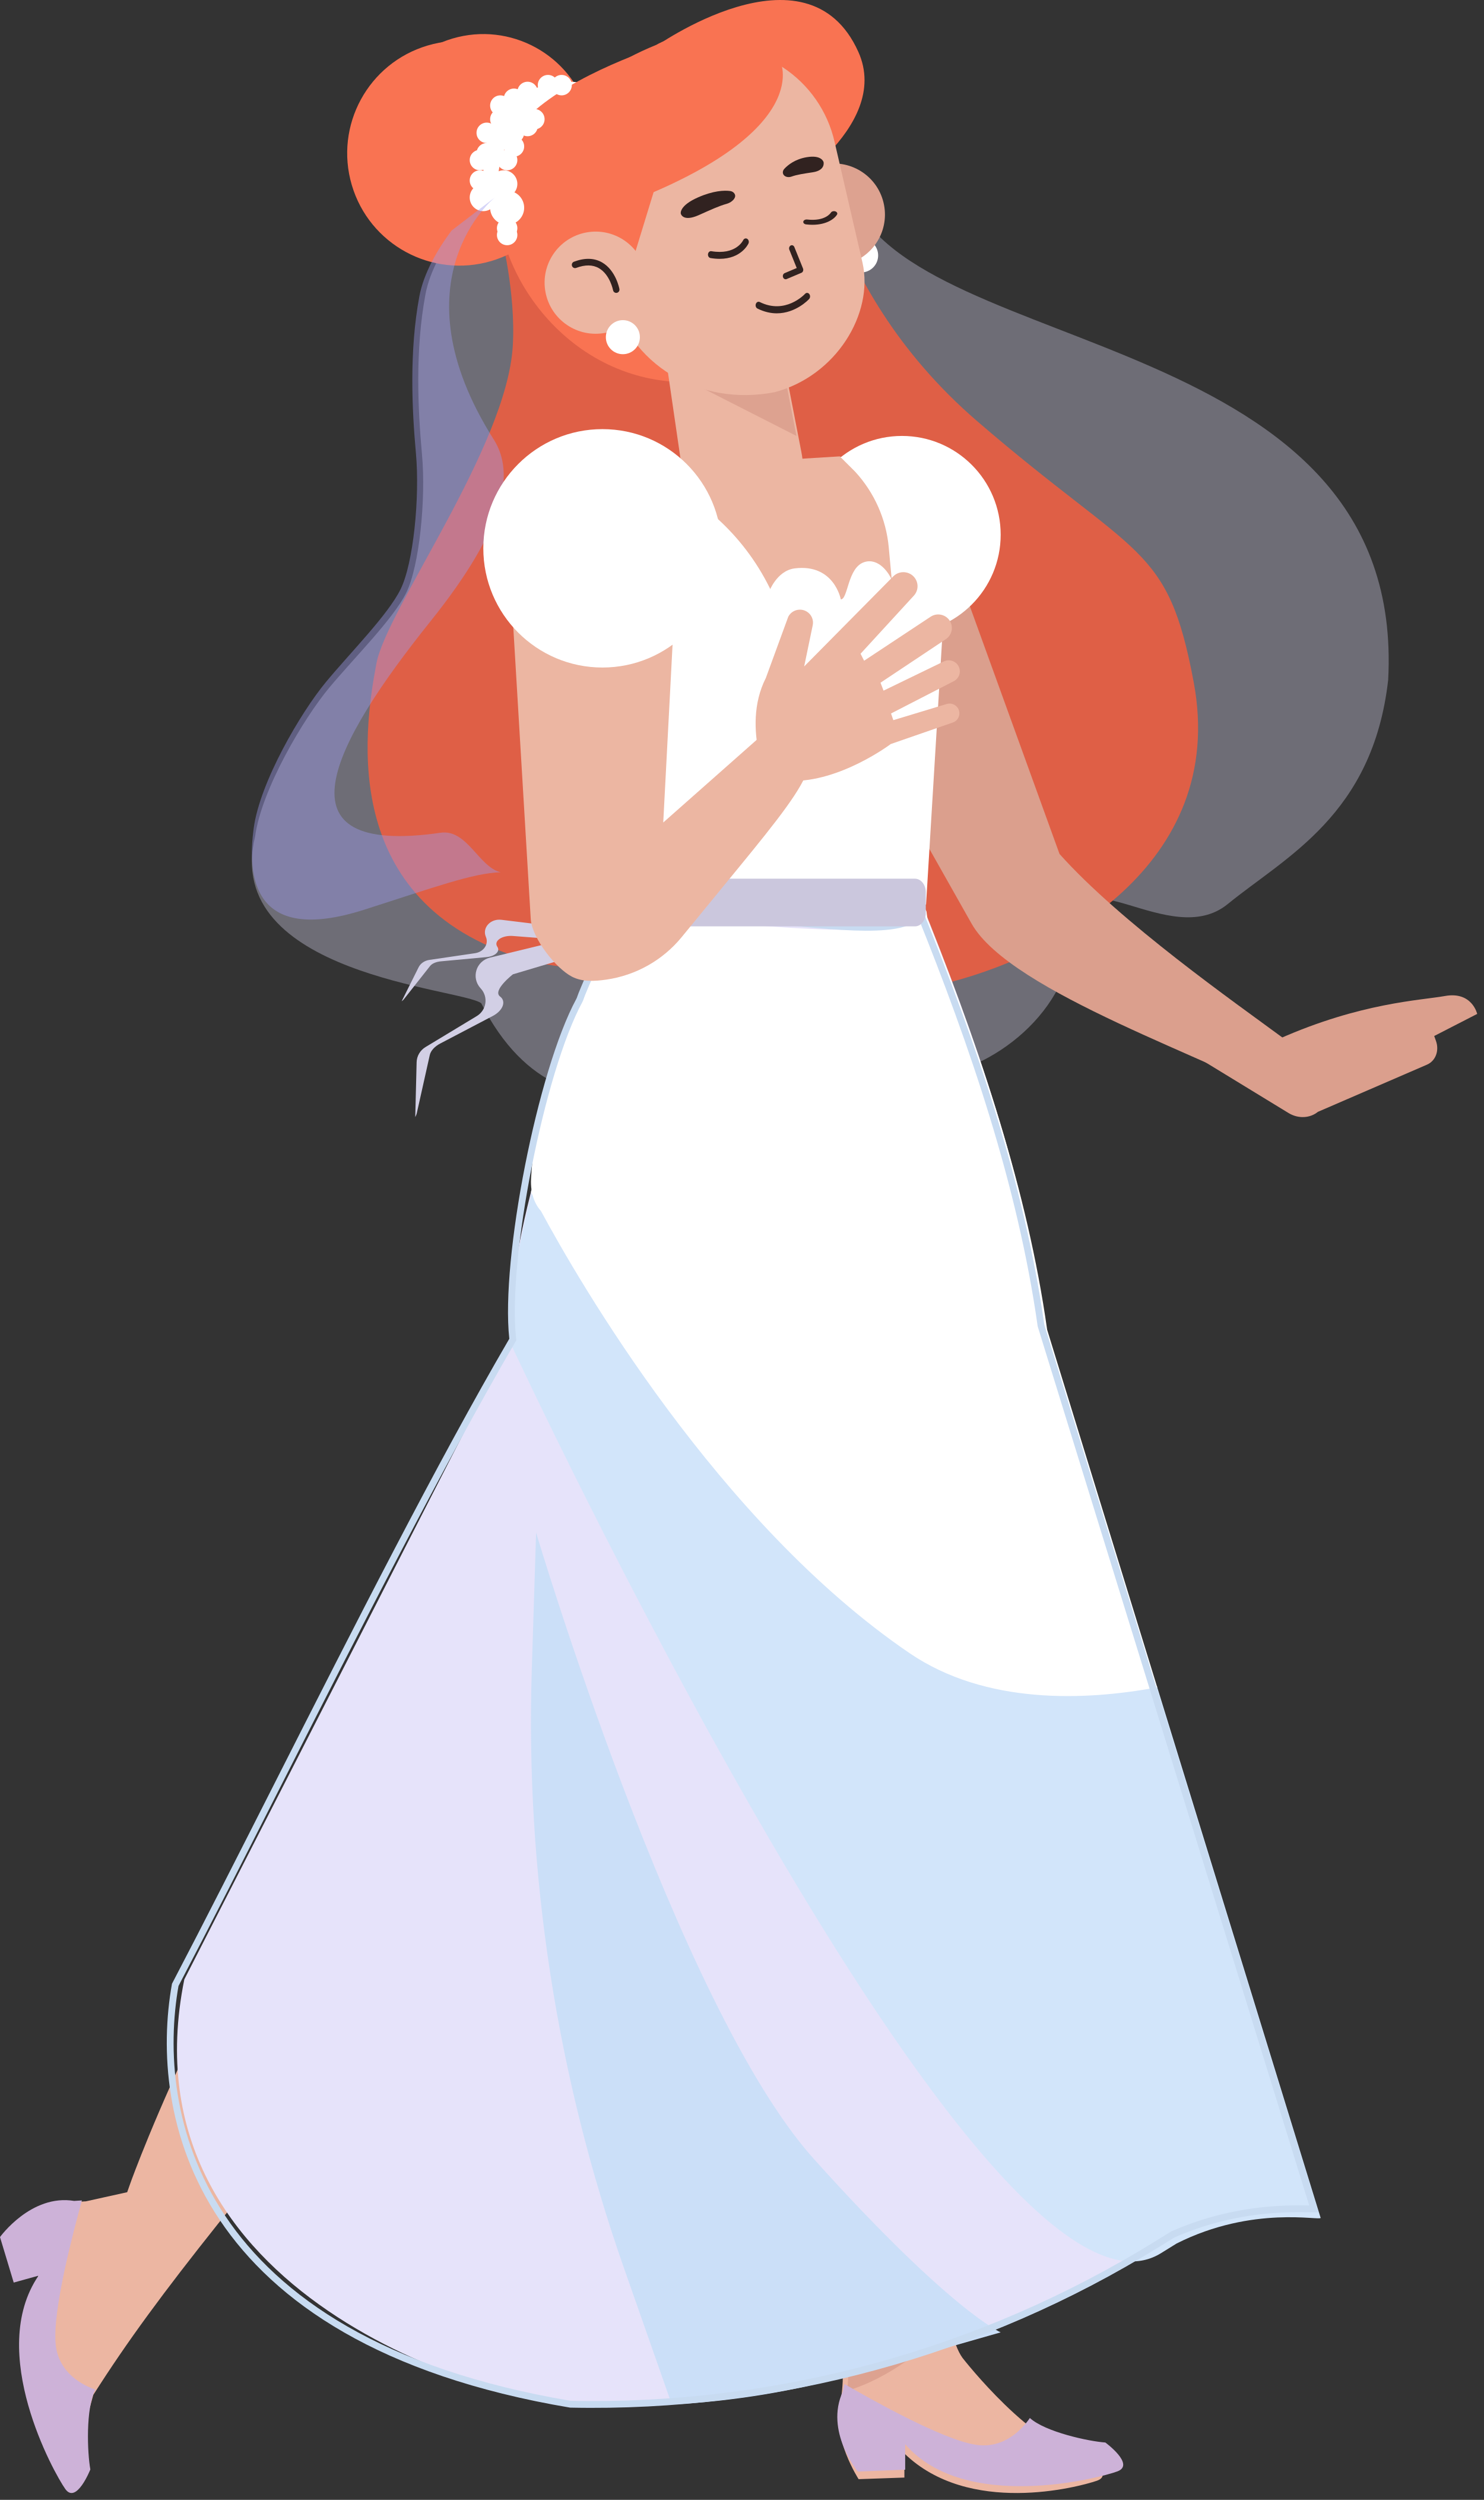 <svg width="218" height="367" viewBox="0 0 218 367" fill="none" xmlns="http://www.w3.org/2000/svg">
<rect x="0" y="0" width="218" height="367" fill="#333333" stroke="none"/>
<path d="M55.657 25.521C53.159 17.047 58.005 8.153 66.479 5.656C74.954 3.16 83.847 8.005 86.344 16.479C88.841 24.953 83.994 33.847 75.521 36.344C67.046 38.84 58.154 33.995 55.657 25.521Z" fill="#F97352"/>
<g opacity="0.38">
<path d="M37.474 122.796C38.423 115.857 44.627 105.428 48.394 100.924C52.164 96.421 57.739 90.901 59.667 87.041C61.594 83.182 62.593 73.326 61.988 66.699C61.382 60.071 60.968 51.398 62.499 43.212C63.153 39.721 65.216 36.218 67.367 33.342C70.259 29.474 73.308 26.744 73.308 26.744C73.308 26.744 88.989 27.542 92.305 30.969C95.62 34.397 98.56 17.655 125.191 29.003C134.93 52.684 206.681 48.09 203.923 99.827C201.666 119.667 188.86 125.78 180.353 132.727C171.844 139.673 157.679 124.826 157.599 136.619C157.518 148.414 145.625 157.445 135.993 158.148C126.363 158.854 116.398 157.843 111.896 156.258C107.392 154.673 83.64 172.717 70.698 147.298C68.036 145.117 32.513 143.122 37.474 122.796Z" fill="#CECBE2"/>
</g>
<path d="M73.57 34.348C73.57 34.348 75.801 42.924 75.327 50.812C74.433 65.666 56.801 89.397 55.29 97.426C53.339 107.788 49.745 133.429 78.219 141.154C85.81 143.213 131.65 146.074 137.999 144.588C154.907 140.63 180.363 126.987 175.36 100.176C171.539 79.699 167.136 82.167 143.515 61.804C119.895 41.441 118.912 16 118.912 16L73.57 34.348Z" fill="#DF5F46"/>
<path d="M126.5 40C125.119 40 124 38.881 124 37.5C124 36.119 125.119 35 126.5 35C127.88 35 129 36.119 129 37.5C129 38.881 127.88 40 126.5 40Z" fill="white"/>
<path d="M117.57 91.081L142.211 134.688L142.73 135.605C148.469 145.757 178.834 155.62 189.622 162C191.323 154.741 194.553 156.87 188.391 152.323C181.513 147.247 164.633 135.439 155.643 125.368L139.481 80.744C137.056 74.501 130.017 71.403 123.761 73.823C117.505 76.244 114.399 83.267 116.825 89.51C117.029 90.037 117.302 90.601 117.57 91.081Z" fill="#DB9F8D"/>
<path d="M132.5 93C124.492 93 118 86.508 118 78.5C118 70.492 124.492 64 132.5 64C140.509 64 147 70.492 147 78.5C147 86.508 140.509 93 132.5 93Z" fill="white"/>
<path d="M123.306 67.095L125.271 67.011C131.36 66.752 136.701 71.038 137.765 77.038L139 84.004L136.038 132.794L91.65 135L77.243 91.497C75.381 79.596 84.461 68.792 96.507 68.577L104.272 68.438L123.306 67.095Z" fill="white"/>
<path d="M131 85.14C130.584 84.101 129.054 81.86 126.97 82.521C124.497 83.305 124.598 87.968 123.515 88C123.515 88 122.548 82.724 116.745 83.445C113.985 83.788 112.943 87.152 113.129 86.434L113.033 86.238C109.198 78.519 102.556 72.51 94.428 69.411L93 68.866L123.368 67L125.638 69.264C128.446 72.326 130.171 76.205 130.553 80.318L131 85.14Z" fill="#ECB6A2"/>
<path d="M51.677 27.162C49.102 18.423 54.098 9.252 62.838 6.677C71.577 4.102 80.749 9.099 83.323 17.838C85.897 26.577 80.901 35.748 72.163 38.323C63.423 40.898 54.252 35.901 51.677 27.162Z" fill="#F97352"/>
<path d="M71.24 26.926C72.58 33.697 79.154 38.1 85.925 36.76C92.697 35.42 97.099 28.845 95.76 22.074C94.42 15.303 87.845 10.9 81.074 12.24C74.303 13.58 69.9 20.155 71.24 26.926Z" fill="white"/>
<path d="M110 3C110 3 76.891 9.975 73.588 23.448C70.285 36.92 81.233 54.234 98.003 55.956C113.977 57.597 96.733 12.257 96.733 12.257L110 3Z" fill="#F97352"/>
<path d="M96 7.03C96 7.03 118.574 -9.183 126.1 7.635C131.118 18.846 113.512 29 113.512 29L96 7.03Z" fill="#F97352"/>
<path d="M115.136 32.916C115.919 36.983 119.849 39.646 123.917 38.864C127.983 38.082 130.646 34.151 129.864 30.084C129.083 26.017 125.151 23.354 121.084 24.136C117.017 24.918 114.354 28.849 115.136 32.916Z" fill="#DDA290"/>
<path d="M114.757 51.099L117.724 66.367C118.777 71.726 116.48 79 116.48 79L110.152 74.095C105.737 74.962 100.538 71.256 100.538 71.256L97 47L114.757 51.099Z" fill="#ECB6A2"/>
<path d="M117 64L99 54.844L114.284 50L117 64Z" fill="#DDA290"/>
<path d="M113.798 57.577C122.822 55.192 128.385 46.046 126.7 38.555L122.618 20.904C120.506 11.515 111.384 5.506 102 7.324C92.394 9.185 84.421 18.866 86.268 28.544L89.704 42.704C92.361 53.656 102.809 59.706 113.798 57.577Z" fill="#ECB6A2"/>
<path d="M114.66 9.098C114.66 9.098 119.941 20.036 88.856 30.997C88.199 31.229 72.04 16.522 96.419 6.581C96.419 6.581 104.2 1.697 114.66 9.098Z" fill="#F97352"/>
<path d="M97 25L92.71 39L80 30.417L97 25Z" fill="#F97352"/>
<path d="M80.137 42.916C80.918 46.983 84.848 49.646 88.917 48.864C92.983 48.082 95.646 44.151 94.864 40.084C94.081 36.017 90.151 33.354 86.085 34.136C82.016 34.918 79.354 38.849 80.137 42.916Z" fill="#ECB6A2"/>
<path d="M90.525 43C90.555 43 90.584 42.998 90.616 42.992C90.873 42.941 91.041 42.687 90.991 42.424C90.97 42.313 90.455 39.684 88.448 38.527C87.289 37.861 85.897 37.826 84.311 38.423C84.065 38.515 83.939 38.795 84.029 39.046C84.121 39.297 84.395 39.424 84.639 39.333C85.952 38.837 87.077 38.85 87.98 39.372C89.609 40.31 90.054 42.584 90.059 42.607C90.103 42.839 90.302 43 90.525 43Z" fill="#312220"/>
<path d="M91.499 52C90.12 52 89 50.881 89 49.5C89 48.119 90.12 47 91.499 47C92.88 47 94 48.119 94 49.5C94 50.881 92.88 52 91.499 52Z" fill="white"/>
<path d="M74.501 33C73.119 33 72 31.881 72 30.5C72 29.119 73.119 28 74.501 28C75.882 28 77 29.119 77 30.5C77 31.881 75.882 33 74.501 33Z" fill="white"/>
<path d="M74 29C72.895 29 72 28.105 72 27C72 25.895 72.895 25 74 25C75.104 25 76 25.895 76 27C76 28.105 75.104 29 74 29Z" fill="white"/>
<path d="M71 31C69.895 31 69 30.105 69 29C69 27.895 69.895 27 71 27C72.105 27 73 27.895 73 29C73 30.105 72.105 31 71 31Z" fill="white"/>
<path d="M71.5 24C70.671 24 70 23.328 70 22.5C70 21.671 70.671 21 71.5 21C72.328 21 73 21.671 73 22.5C73 23.328 72.328 24 71.5 24Z" fill="white"/>
<path d="M74.5 36C73.671 36 73 35.328 73 34.5C73 33.671 73.671 33 74.5 33C75.328 33 76 33.671 76 34.5C76 35.328 75.328 36 74.5 36Z" fill="white"/>
<path d="M74.499 25C73.671 25 73 24.328 73 23.5C73 22.672 73.671 22 74.499 22C75.329 22 76 22.672 76 23.5C76 24.328 75.329 25 74.499 25Z" fill="white"/>
<path d="M77.5 20C76.672 20 76 19.329 76 18.5C76 17.672 76.672 17 77.5 17C78.328 17 79 17.672 79 18.5C79 19.329 78.328 20 77.5 20Z" fill="white"/>
<path d="M70.501 28C69.671 28 69 27.328 69 26.5C69 25.671 69.671 25 70.501 25C71.329 25 72 25.671 72 26.5C72 27.328 71.329 28 70.501 28Z" fill="white"/>
<path d="M74.5 35C73.672 35 73 34.328 73 33.5C73 32.672 73.672 32 74.5 32C75.328 32 76 32.672 76 33.5C76 34.328 75.328 35 74.5 35Z" fill="white"/>
<path d="M71.499 21C70.671 21 70 20.328 70 19.5C70 18.672 70.671 18 71.499 18C72.328 18 73 18.672 73 19.5C73 20.328 72.328 21 71.499 21Z" fill="white"/>
<path d="M78.499 19C77.671 19 77 18.328 77 17.5C77 16.672 77.671 16 78.499 16C79.329 16 80 16.672 80 17.5C80 18.328 79.329 19 78.499 19Z" fill="white"/>
<path d="M75.5 16C74.672 16 74 15.328 74 14.5C74 13.672 74.672 13 75.5 13C76.329 13 77 13.672 77 14.5C77 15.328 76.329 16 75.5 16Z" fill="white"/>
<path d="M73.499 19C72.671 19 72 18.329 72 17.5C72 16.672 72.671 16 73.499 16C74.329 16 75 16.672 75 17.5C75 18.329 74.329 19 73.499 19Z" fill="white"/>
<path d="M75.499 23C74.671 23 74 22.328 74 21.5C74 20.672 74.671 20 75.499 20C76.329 20 77 20.672 77 21.5C77 22.328 76.329 23 75.499 23Z" fill="white"/>
<path d="M75.5 21C74.671 21 74 20.328 74 19.5C74 18.672 74.671 18 75.5 18C76.328 18 77 18.672 77 19.5C77 20.328 76.328 21 75.5 21Z" fill="white"/>
<path d="M73.501 17C72.671 17 72 16.328 72 15.5C72 14.672 72.671 14 73.501 14C74.329 14 75 14.672 75 15.5C75 16.328 74.329 17 73.501 17Z" fill="white"/>
<path d="M70.5 25C69.672 25 69 24.328 69 23.5C69 22.672 69.672 22 70.5 22C71.328 22 72 22.672 72 23.5C72 24.328 71.328 25 70.5 25Z" fill="white"/>
<path d="M77.501 15C76.672 15 76 14.328 76 13.5C76 12.672 76.672 12 77.501 12C78.329 12 79 12.672 79 13.5C79 14.328 78.329 15 77.501 15Z" fill="white"/>
<path d="M80.499 14C79.671 14 79 13.329 79 12.5C79 11.672 79.671 11 80.499 11C81.329 11 82 11.672 82 12.5C82 13.329 81.329 14 80.499 14Z" fill="white"/>
<path d="M82.501 14C81.671 14 81 13.328 81 12.5C81 11.672 81.671 11 82.501 11C83.329 11 84 11.672 84 12.5C84 13.328 83.329 14 82.501 14Z" fill="white"/>
<path d="M115.406 41C115.453 41 115.501 40.991 115.547 40.972L117.734 40.049C117.841 40.004 117.926 39.91 117.969 39.79C118.012 39.67 118.01 39.535 117.963 39.418L116.692 36.271C116.599 36.038 116.358 35.934 116.153 36.044C115.95 36.15 115.861 36.427 115.954 36.66L117.039 39.35L115.266 40.098C115.055 40.187 114.947 40.455 115.025 40.695C115.085 40.884 115.241 41 115.406 41Z" fill="#312220"/>
<path d="M114.109 46C116.884 46 118.756 44.012 118.857 43.902C119.036 43.708 119.049 43.38 118.885 43.169C118.722 42.956 118.446 42.944 118.267 43.135C118.15 43.259 115.349 46.207 111.608 44.34C111.385 44.23 111.128 44.353 111.035 44.617C110.94 44.882 111.045 45.187 111.268 45.298C112.286 45.804 113.241 46 114.109 46Z" fill="#312220"/>
<path d="M100.008 31.356C100.008 31.356 100.274 32.642 102.656 31.579C104.464 30.772 105.601 30.245 106.734 29.928C107.379 29.748 107.908 29.294 107.991 28.854C108.059 28.498 107.727 28.111 107.282 28.047C106.381 27.918 104.775 28.002 102.564 28.967C99.726 30.207 100.008 31.356 100.008 31.356Z" fill="#312220"/>
<path d="M120.982 23.8C120.982 23.8 121.285 24.999 119.416 25.288C117.996 25.508 117.098 25.629 116.278 25.924C115.811 26.091 115.316 25.975 115.103 25.651C114.93 25.389 114.976 25.044 115.23 24.773C115.743 24.222 116.793 23.362 118.519 23.076C120.737 22.708 120.982 23.8 120.982 23.8Z" fill="#312220"/>
<path d="M105.711 38C108.878 38 109.903 35.849 109.949 35.746C110.063 35.498 109.979 35.19 109.765 35.059C109.552 34.928 109.285 35.022 109.171 35.269C109.123 35.368 108.069 37.47 104.503 36.879C104.259 36.837 104.039 37.033 104.004 37.309C103.971 37.587 104.138 37.845 104.378 37.885C104.859 37.964 105.302 38 105.711 38Z" fill="#312220"/>
<path d="M119.349 33C121.492 33 122.633 32.066 122.96 31.505C123.067 31.321 122.952 31.107 122.7 31.028C122.452 30.953 122.165 31.034 122.058 31.216C122.021 31.277 121.217 32.527 118.568 32.227C118.297 32.199 118.048 32.332 118.006 32.53C117.964 32.727 118.148 32.913 118.416 32.944C118.746 32.982 119.058 33 119.349 33Z" fill="#312220"/>
<path d="M104.161 137.406L91.525 138.602C91.307 138.623 91.095 138.626 90.877 138.608C89.103 138.473 80.344 137.801 75.351 137.411C73.757 137.288 72.503 138.134 73.045 138.972L73.072 139.013C73.502 139.678 72.733 140.396 71.463 140.513L64.768 141.134C64.064 141.2 63.468 141.454 63.184 141.814C62.178 143.089 59.808 146.091 59.326 146.702C59.269 146.775 59.201 146.841 59.117 146.905C59.079 146.934 59.04 146.97 59 147C59.868 145.262 60.913 143.168 61.499 141.996C61.783 141.427 62.377 141.025 63.083 140.922L69.776 139.94C71.049 139.753 71.818 138.619 71.387 137.567L71.361 137.503C70.817 136.179 72.073 134.838 73.666 135.036C78.659 135.652 87.418 136.713 89.191 136.928C89.41 136.954 89.62 136.949 89.838 136.917L102.475 135.028C103.837 134.824 105.06 135.778 104.964 136.971L104.955 137.103C104.946 137.215 104.986 137.316 105 137.424C104.733 137.392 104.452 137.38 104.161 137.406Z" fill="#D2CFE5"/>
<path d="M95.538 136.939C95.289 137.071 95.035 137.176 94.762 137.258C92.544 137.919 75.348 143.04 75.348 143.04C75.348 143.04 72.317 145.393 73.442 146.282L73.495 146.325C74.39 147.029 73.865 148.38 72.396 149.151L64.665 153.203C63.852 153.629 63.275 154.261 63.135 154.89C62.636 157.12 61.463 162.369 61.226 163.436C61.196 163.562 61.153 163.685 61.087 163.813C61.057 163.872 61.03 163.94 61 164C61.071 161.201 61.154 157.833 61.202 155.947C61.226 155.03 61.719 154.195 62.513 153.716L70.04 149.17C71.469 148.306 71.76 146.383 70.649 145.148L70.582 145.074C69.182 143.517 69.942 141.08 71.978 140.588C78.35 139.046 89.521 136.314 91.782 135.759C92.061 135.691 92.313 135.584 92.558 135.436C94.087 134.504 97.147 135.116 97.703 136.797L97.764 136.982C97.818 137.14 97.923 137.259 98 137.401C97.659 137.482 95.875 136.761 95.538 136.939Z" fill="#D2CFE5"/>
<path d="M136.979 289C136.979 289 135.744 338.388 141.398 346.168C141.398 346.168 151.954 359.724 159.288 360.195C159.288 360.195 163.872 363.26 161.121 364.202C158.371 365.145 142.328 369.388 132.855 360.195V363.731L126.131 363.966C126.131 363.966 122.159 357.837 123.38 352.886C124.604 347.935 122.977 337.799 122.213 335.441C121.448 333.084 109.764 306.681 109 289H136.979Z" fill="#ECB6A2"/>
<path d="M117 290.887L136.086 289C136.086 289 136.841 324.473 140 340.75C136.131 344.685 130.669 349.131 124.416 351C125.351 345.71 122.401 336.371 121.803 334.288C121.127 331.929 117.677 308.583 117 290.887Z" fill="#DDA290"/>
<path d="M126.006 362.85C126.006 362.85 121.116 356.908 123.81 351.107C123.888 350.762 123.965 350.39 124.043 350C127.807 352.149 138.389 358.169 143.365 358.919C147.625 359.56 150.292 356.442 151.288 354.986C153.558 357.039 159.932 358.415 162.377 358.585C162.377 358.585 166.81 361.827 164.15 362.823C161.49 363.821 141.721 368.932 132.971 358.835V362.575L126.006 362.85Z" fill="#CDB2D8"/>
<path d="M6.05 353.682C5.637 352.246 5.432 350.523 5.303 348.728C5.213 347.459 5.159 346.103 5.104 344.742L5.104 344.737C5.081 344.175 5.059 343.614 5.034 343.057C4.728 336.307 6.579 328.701 7.535 325.273L7.678 324.76L8.15 324.516C10.091 323.516 11.475 323.226 12.368 323.19L12.605 323.18L12.837 323.13L18.682 321.837L19.189 320.411C19.346 319.968 33.257 281.295 60.688 245.193L61.594 244L82 267.652L81.382 268.443C74.216 277.629 47.896 306.558 32.042 326.456C24.1 336.425 18.727 343.686 13.704 351.599L12.168 357.226L11.29 357.656C9.575 358.255 9.585 358.046 8.323 357.226C7.12 356.443 6.456 355.097 6.05 353.682ZM60.903 246.925C60.614 247.311 60.335 247.697 60.048 248.082C60.581 247.365 61.11 246.648 61.653 245.932C61.402 246.262 61.152 246.593 60.903 246.925Z" fill="#ECB6A2"/>
<path d="M0 328.424C0 328.424 4.565 322.073 10.893 323.116C11.249 323.097 11.632 323.072 12.031 323.042C10.88 327.273 7.666 339.165 8.182 344.193C8.624 348.498 12.332 350.24 14 350.812C12.569 353.571 12.826 360.123 13.272 362.54C13.272 362.54 11.224 367.716 9.587 365.406C7.948 363.097 -1.987 345.31 5.658 334.092L2.015 335.103L0 328.424Z" fill="#CDB2D8"/>
<path d="M27.075 290.601L75.142 196.639C75.155 196.57 75.166 196.509 75.179 196.441C73.914 184.682 81.941 159.092 87.614 148.568C87.665 148.473 87.704 148.378 87.734 148.274C87.987 147.405 89.227 143.127 89.754 141.311C89.903 140.798 90.299 140.399 90.809 140.245L95.645 138.783C96.566 138.505 97.012 137.465 96.581 136.606L96.555 136.554C96.012 135.473 96.794 134.211 97.993 134.231C101.746 134.293 108.329 134.385 109.662 134.404C109.826 134.406 109.982 134.383 110.139 134.335L119.244 135.535C120.228 135.234 120.046 134.507 120.104 135.535L121.316 136.013C121.363 136.846 130.348 136.002 131.182 136.013L133.672 134.735C134.635 134.748 135.388 133.906 135.268 132.947L135.149 132C143.218 151.923 150.569 173.113 153.567 194.402L172.983 327.059C173.056 327.56 172.887 328.066 172.527 328.421L170.232 329.845C144.413 345.865 115.303 353.61 84.938 352.963C73.562 352.721 17.601 337.419 27.075 290.601Z" fill="#E6E3FA"/>
<path d="M75.133 197.22C74.549 191.805 75.941 183.459 78.166 175V175.006C78.166 175.006 100.698 220.125 133.648 242.535C144.795 250.116 159.397 249.508 169.948 247.543L194 325.597C194.073 326.099 184.066 323.712 172.844 329.369L170.54 330.795C144.625 346.836 75.096 197.418 75.096 197.418C75.109 197.349 75.12 197.288 75.133 197.22Z" fill="#D2E5FA"/>
<path d="M78.753 225C78.753 225 99.459 294.626 119.564 316.968C139.669 339.309 147 342.413 147 342.413L125.466 348.558C116.738 351.048 107.753 352.538 98.687 353L91.67 333.002C81.776 304.809 77.182 275.035 78.119 245.177L78.753 225Z" fill="#CBDFF8"/>
<path d="M78.243 175.473C78.083 175.162 78.001 174.998 78.001 174.998V174.992C78.028 174.891 78.054 174.789 78.082 174.687C78.006 174.165 77.981 173.603 78.016 172.998C78.369 166.82 79.569 161.091 81.453 155.285C82.415 152.319 83.689 149.536 84.96 146.757C86.114 144.237 87.264 141.72 88.181 139.075C88.62 137.806 89.276 136.82 90.063 136.089C90.322 135.622 90.743 135.287 91.43 135.125C93.193 134.216 95.269 134.234 96.992 134.985C100.675 135.075 104.773 135.386 108.966 135.703C117.714 136.366 126.871 137.059 133.514 135.841C135.449 135.486 135.568 133.907 135.616 133.269C135.646 132.866 135.648 132.838 136.061 133.728C136.097 133.71 136.137 134.063 136.176 134.406C136.212 134.729 136.248 135.042 136.278 135.022C144.005 154.308 150.933 174.717 153.827 195.221L170 247.718C159.423 249.689 144.787 250.298 133.615 242.699C105.51 223.58 84.967 187.977 79.466 177.788C78.917 177.171 78.492 176.4 78.243 175.473Z" fill="white"/>
<path d="M193 324.289L152.939 194.659L152.925 194.615L152.919 194.568C150.003 173.954 142.97 153.413 135.144 134C134.807 134.504 134.31 134.886 133.719 135.175C132.487 135.779 130.718 136.044 128.66 136.118C124.751 136.26 119.495 135.722 114.113 135.171C113.803 135.139 113.493 135.107 113.183 135.075C107.45 134.49 101.642 133.932 97.083 134.157C94.801 134.27 92.881 134.577 91.457 135.148C90.04 135.716 89.19 136.511 88.881 137.568C88.604 138.519 87.747 140.567 86.951 142.439C86.804 142.785 86.657 143.127 86.517 143.456C86.272 144.027 86.043 144.564 85.848 145.028C85.532 145.778 85.325 146.29 85.274 146.466C85.233 146.609 85.178 146.743 85.107 146.875C82.299 152.057 79.528 161.527 77.619 171.211C75.709 180.896 74.684 190.674 75.31 196.464L75.33 196.655L75.234 196.821C64.671 214.929 52.322 239.279 40.97 261.664C35.568 272.316 30.392 282.522 25.742 291.399C24.073 300.775 24.753 313.801 32.702 325.644C40.663 337.507 55.981 348.279 83.793 352.965C114.179 353.602 144.101 345.448 169.938 329.489L172.245 328.064L172.28 328.043L172.317 328.026C178.148 325.463 183.539 324.629 187.461 324.373C189.422 324.245 191.015 324.261 192.105 324.278L192.281 324.28C192.565 324.284 192.803 324.288 193 324.289Z" stroke="#C8DBF1"/>
<path opacity="0.42" d="M72.546 64.545C75.647 69.437 74.327 77.374 63.283 91.157C48.721 109.33 39.966 125.827 64.717 122.254C68.628 121.688 70.344 127.316 73.551 128.054C69.477 128.176 63.774 130.274 53.504 133.553C36.989 138.826 36.33 128.505 37.272 121.57C38.195 114.766 44.224 104.539 47.887 100.123C51.551 95.707 56.971 90.294 58.844 86.51C60.718 82.725 61.689 73.061 61.101 66.562C60.511 60.063 60.11 51.558 61.599 43.532C62.234 40.109 64.239 36.674 66.329 33.853C69.452 31.443 72.681 29 72.681 29C72.681 29 57.684 41.099 72.546 64.545Z" fill="#9D9BEE"/>
<path d="M91.593 136H134.408C135.287 136 136 135.106 136 134.001V130.999C136 129.895 135.287 129 134.408 129H91.593C90.713 129 90 129.895 90 130.999V134.001C90 135.106 90.713 136 91.593 136Z" fill="#CBC7DD"/>
<path d="M75.05 86.216L77.972 135.011C78.231 137.836 81.669 142.172 84.022 143.386C85.555 144.178 87.356 144.063 89.067 143.817C93.409 143.193 97.358 140.968 100.136 137.581L108.402 127.503C120.35 112.938 122.385 109.696 113.54 106.51L91.993 125.56C90.759 126.65 90.621 128.523 91.68 129.782C93.456 131.894 96.906 130.742 97.051 127.99L99.267 85.745C99.618 79.065 94.473 73.367 87.776 73.017C81.079 72.667 75.366 77.799 75.015 84.479C74.985 85.043 75.003 85.668 75.05 86.216Z" fill="#ECB6A2"/>
<path d="M88.499 98C78.835 98 71 90.165 71 80.5C71 70.835 78.835 63 88.499 63C98.165 63 106 70.835 106 80.5C106 90.165 98.165 98 88.499 98Z" fill="white"/>
<path d="M116.106 114.646C123.386 114.86 130.853 109.232 130.853 109.232L139.969 106.074C140.592 105.859 140.987 105.253 140.932 104.604C140.856 103.695 139.949 103.089 139.068 103.355L131.229 105.727L130.894 104.746L140.118 100C140.887 99.605 141.21 98.685 140.858 97.902C140.48 97.063 139.475 96.702 138.64 97.106L129.793 101.393L129.347 100.229L138.943 93.838C139.736 93.31 140.043 92.303 139.676 91.43C139.189 90.275 137.759 89.847 136.708 90.542L126.938 97.001L126.416 95.977L134.247 87.446C134.914 86.718 134.969 85.626 134.379 84.836C133.617 83.816 132.112 83.713 131.215 84.62L118.133 97.841L119.39 91.792C119.549 91.035 119.228 90.256 118.576 89.825C117.617 89.192 116.313 89.53 115.793 90.549L112.503 99.532C108.708 106.994 113.295 116 113.295 116L116.106 114.646Z" fill="#ECB6A2"/>
<path d="M210.94 152.806L210.685 152.096L217 148.853C217 148.853 216.252 145.505 212.26 146.224C208.688 146.868 199.92 147.187 187.9 152.514L173.309 143.607C171.507 142.506 169.244 142.946 168.282 144.582L167.435 146.02C166.473 147.656 167.16 149.895 168.962 150.996L189.279 163.399C190.727 164.284 192.46 164.16 193.589 163.235L209.621 156.303C210.894 155.752 211.46 154.252 210.94 152.806Z" fill="#DB9F8D"/>
</svg>
